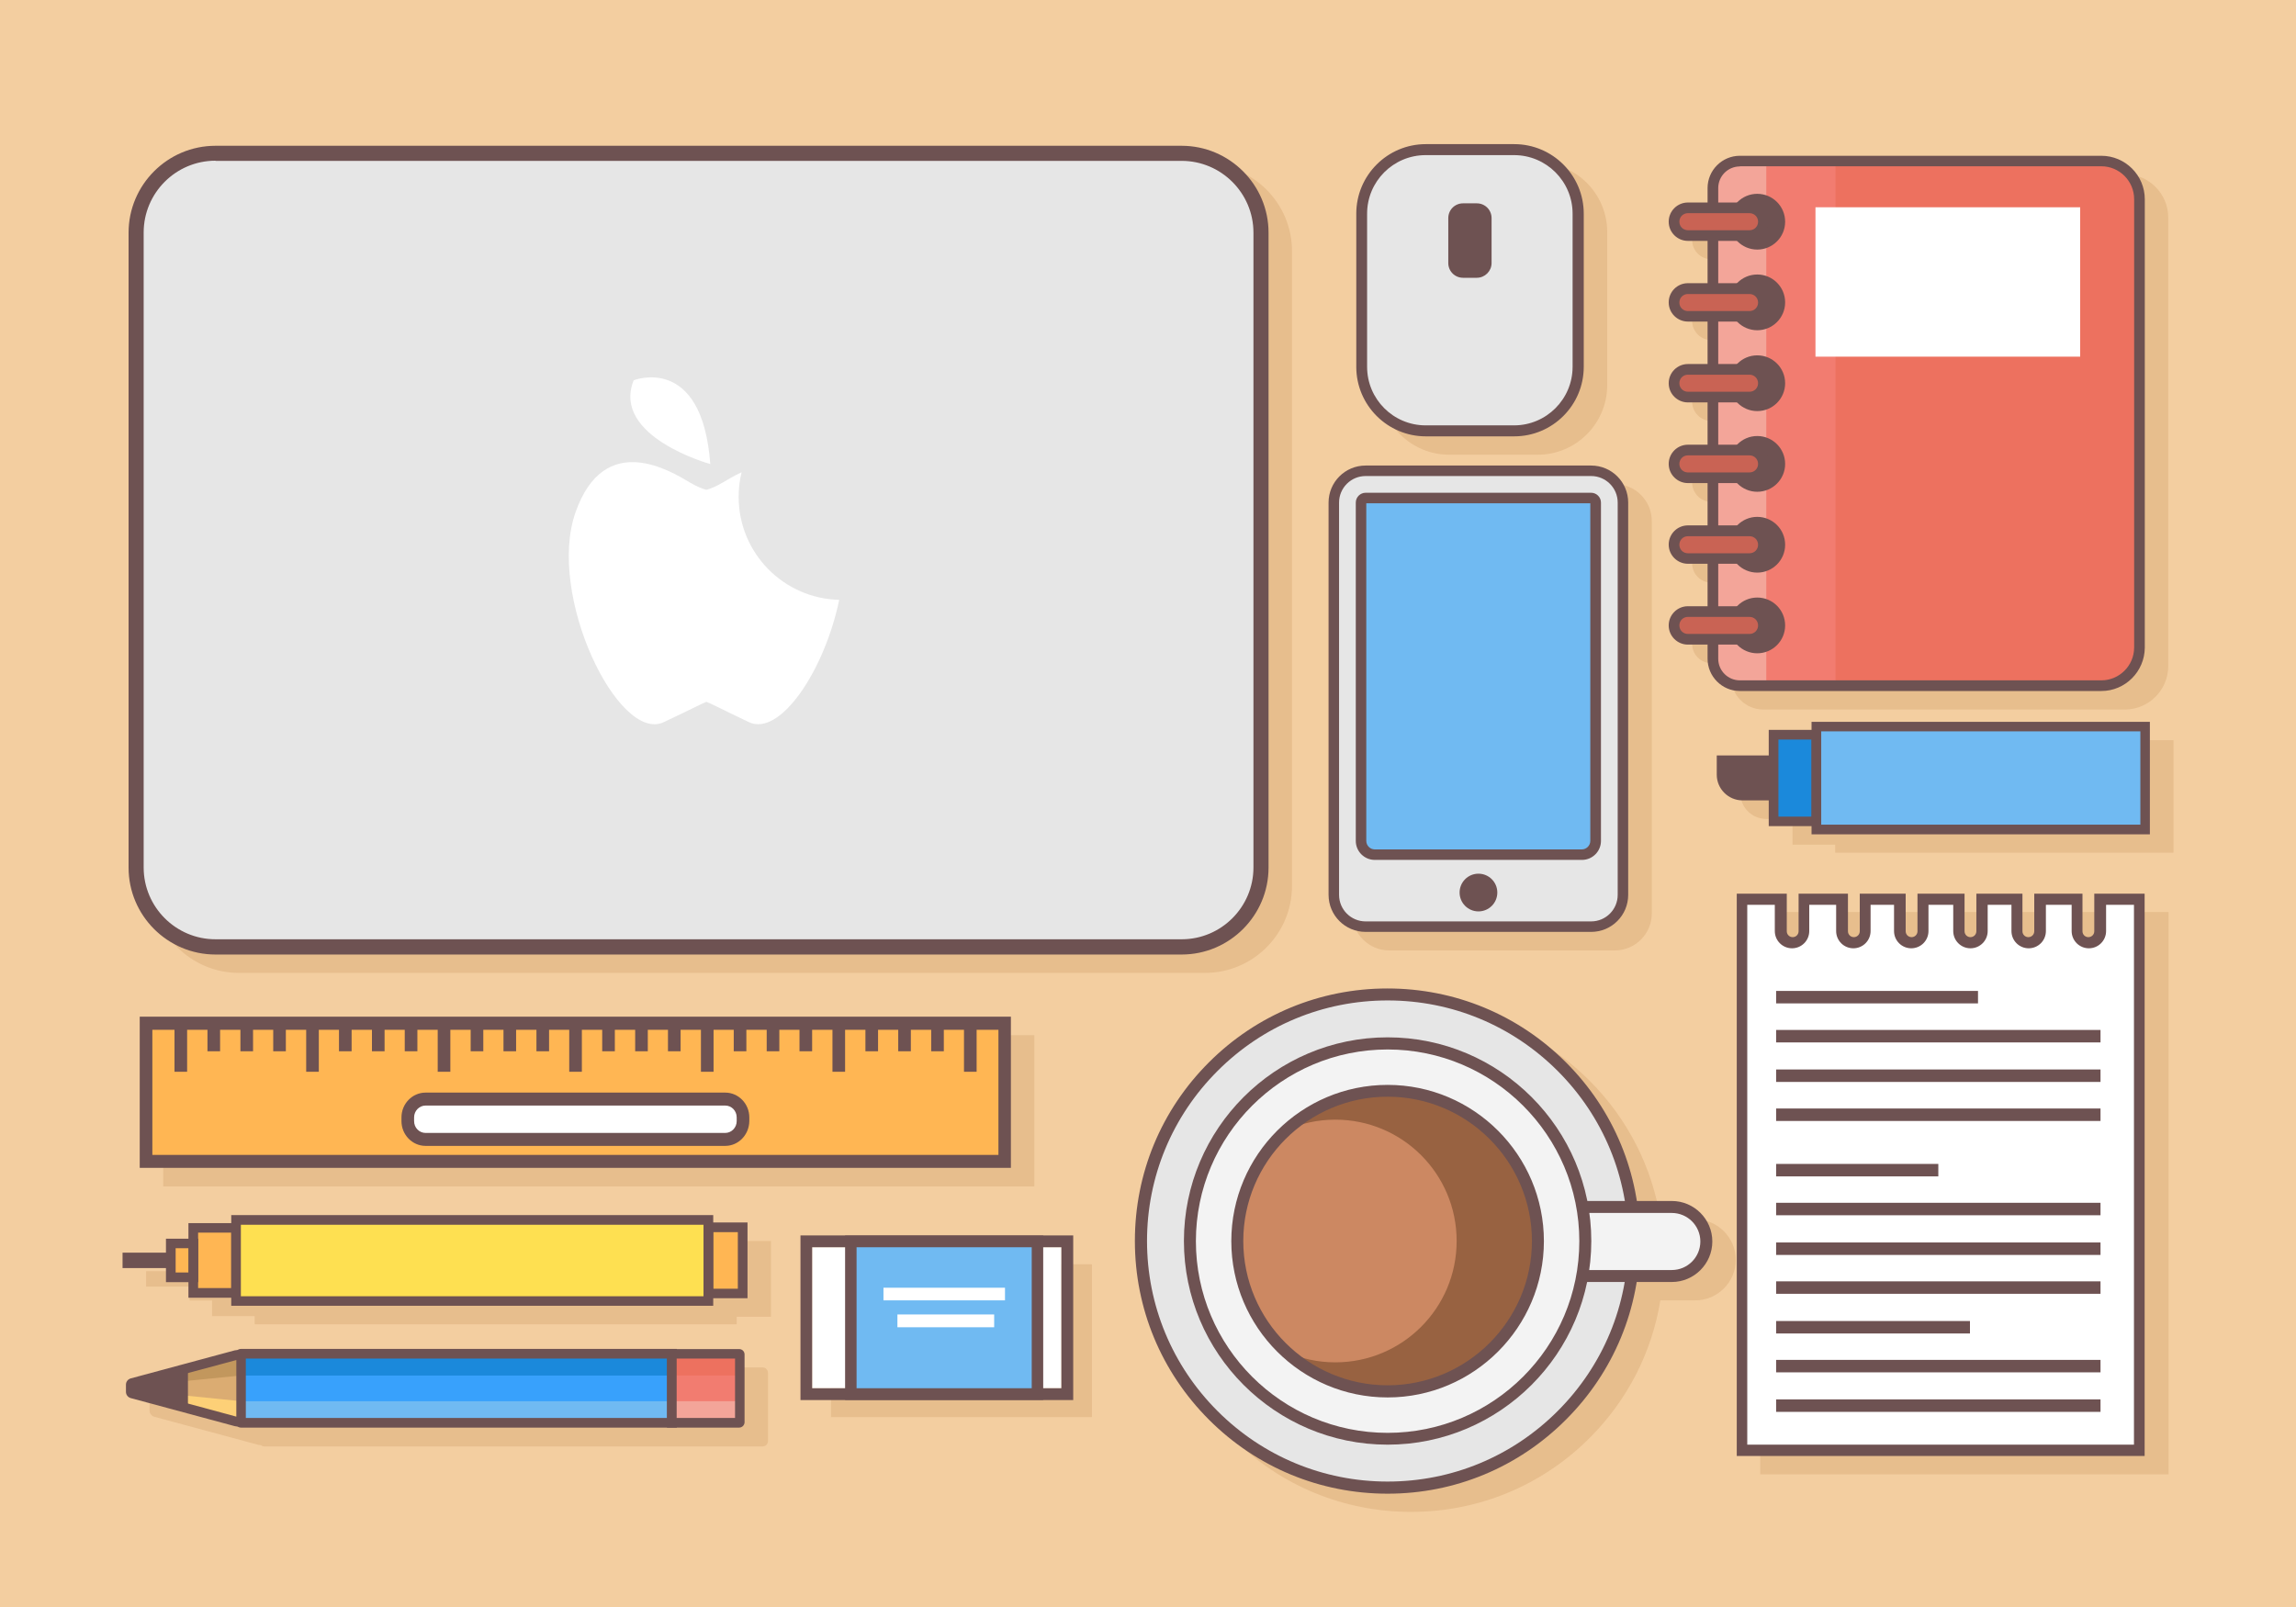 <?xml version="1.0" encoding="utf-8"?>
<!-- Generator: Adobe Illustrator 21.0.0, SVG Export Plug-In . SVG Version: 6.00 Build 0)  -->
<svg version="1.1" id="Layer_1" xmlns="http://www.w3.org/2000/svg" xmlns:xlink="http://www.w3.org/1999/xlink" x="0px" y="0px"
	 width="1400px" height="980px" viewBox="0 0 1400 980" style="enable-background:new 0 0 1400 980;" xml:space="preserve">
<style type="text/css">
	.st0{fill:#F3CEA0;}
	.st1{opacity:0.42;fill:#D6A774;}
	.st2{fill:#ED715F;}
	.st3{fill:#F27C70;}
	.st4{fill:#F3A599;}
	.st5{fill:#6E5252;}
	.st6{fill:#C96354;}
	.st7{fill:#FFFFFF;}
	.st8{fill:#E6E6E6;}
	.st9{fill:#F3F3F3;}
	.st10{fill:#986241;}
	.st11{fill:#CC8862;}
	.st12{fill:#38A1FC;}
	.st13{fill:#70BAF2;}
	.st14{fill:#1B89DB;}
	.st15{fill:#DBAC72;}
	.st16{fill:#FDD077;}
	.st17{fill:#C2975D;}
	.st18{fill:#FEE051;}
	.st19{fill:#FFB653;}
	.st20{fill:none;stroke:#6E5252;stroke-width:7;stroke-miterlimit:10;}
</style>
<rect class="st0" width="1400" height="980"/>
<path class="st1" d="M1043.5,381c-6.4,0-11.7,5.2-11.7,11.7c0,6.4,5.2,11.7,11.7,11.7h12v8.6c0,10.9,8.9,19.7,19.7,19.7h220.4
	c14.6,0,26.5-11.9,26.5-26.5V132.7c0-14.6-11.9-26.5-26.5-26.5h-220.4c-10.9,0-19.7,8.9-19.7,19.7v8.8h-12
	c-6.4,0-11.7,5.2-11.7,11.7c0,6.4,5.2,11.7,11.7,11.7h12V184h-12c-6.4,0-11.7,5.2-11.7,11.7c0,6.4,5.2,11.7,11.7,11.7h12v25.9h-12
	c-6.4,0-11.7,5.2-11.7,11.7c0,6.4,5.2,11.7,11.7,11.7h12v25.9h-12c-6.4,0-11.7,5.2-11.7,11.7c0,6.4,5.2,11.7,11.7,11.7h12v25.9h-12
	c-6.4,0-11.7,5.2-11.7,11.7c0,6.4,5.2,11.7,11.7,11.7h12V381H1043.5z"/>
<path class="st1" d="M1033.7,743.6h-21.2c-5.1-31.8-19.9-61.2-43.2-84.5c-29.1-29.1-67.8-45.1-108.9-45.1
	c-41.1,0-79.8,16-108.9,45.1c-29.1,29.1-45.1,67.8-45.1,108.9s16,79.8,45.1,108.9c29.1,29.1,67.8,45.1,108.9,45.1
	c41.1,0,79.8-16,108.9-45.1c23.1-23.1,38-52.3,43.1-83.9h21.3c13.6,0,24.7-11.1,24.7-24.7C1058.4,754.7,1047.3,743.6,1033.7,743.6z"
	/>
<path class="st1" d="M145.7,593.3h589.1c29.2,0,53-23.8,53-53V153.1c0-29.2-23.8-53-53-53H145.7c-29.2,0-53,23.8-53,53v387.2
	C92.7,569.6,116.5,593.3,145.7,593.3z"/>
<path class="st1" d="M883.7,277.3h53.9c23.4,0,42.4-19,42.4-42.4v-93.4c0-23.4-19-42.4-42.4-42.4h-53.9c-23.4,0-42.4,19-42.4,42.4
	v93.4C841.3,258.3,860.3,277.3,883.7,277.3z"/>
<path class="st1" d="M465,833.9h-38h-6H161.3c-0.8,0-1.6,0.3-2.2,0.8c-0.5,0-1.1,0-1.6,0.2l-63.4,17.1c-1.7,0.5-2.9,2-2.9,3.8v4.4
	c0,1.8,1.2,3.3,2.9,3.8l63.4,17.1c0.5,0.1,1.1,0.2,1.6,0.2c0.6,0.5,1.4,0.8,2.2,0.8h259.7h6h38c1.8,0,3.3-1.5,3.3-3.3v-41.3
	C468.3,835.4,466.9,833.9,465,833.9z"/>
<polygon class="st1" points="449.2,752.2 155.3,752.2 155.3,757.1 129.3,757.1 129.3,766.7 115.6,766.7 115.6,775.2 89.1,775.2 
	89.1,784.6 115.6,784.6 115.6,793.1 129.3,793.1 129.3,802.6 155.3,802.6 155.3,807.6 449.2,807.6 449.2,803 470.1,803 470.1,756.8 
	449.2,756.8 "/>
<path class="st1" d="M1118.9,451.5v4.9h-26V472h-31.7v11.7c0,8.6,7,15.7,15.7,15.7h16.1v15.7h26v4.9h206.3v-68.6H1118.9z"/>
<rect x="99.5" y="631.3" class="st1" width="531.2" height="92.2"/>
<path class="st1" d="M847.1,579.6h137.5c12.5,0,22.6-10.1,22.6-22.6V317.8c0-12.5-10.1-22.6-22.6-22.6H847.1
	c-12.5,0-22.6,10.1-22.6,22.6V557C824.5,569.4,834.6,579.6,847.1,579.6z"/>
<path class="st1" d="M1291.6,579.1c0,2-1.6,3.6-3.6,3.6s-3.6-1.6-3.6-3.6v-22.9H1255v22.9c0,2-1.6,3.6-3.6,3.6s-3.6-1.6-3.6-3.6
	v-22.9h-28.1v22.9c0,2-1.6,3.6-3.6,3.6s-3.6-1.6-3.6-3.6v-22.9h-28.7v22.9c0,2-1.6,3.6-3.6,3.6s-3.6-1.6-3.6-3.6v-22.9h-28v22.9
	c0,2-1.6,3.6-3.6,3.6c-2,0-3.6-1.6-3.6-3.6v-22.9H1111v22.9c0,2-1.6,3.6-3.6,3.6c-2,0-3.6-1.6-3.6-3.6v-22.9h-30.5v342.9h249V556.2
	h-30.7V579.1z"/>
<polygon class="st1" points="533.8,771 506.7,771 506.7,864.2 533.8,864.2 647.6,864.2 665.8,864.2 665.8,771 647.6,771 "/>
<g>
	<path class="st2" d="M1281.3,98.2h-220.4c-9.1,0-16.5,7.4-16.5,16.5v287c0,9.1,7.4,16.5,16.5,16.5h220.4
		c12.8,0,23.2-10.4,23.2-23.2V121.4C1304.5,108.6,1294.1,98.2,1281.3,98.2z"/>
	<path class="st2" d="M1281.3,98.2h-220.4c-9.1,0-16.5,7.4-16.5,16.5v287c0,9.1,7.4,16.5,16.5,16.5h220.4
		c12.8,0,23.2-10.4,23.2-23.2V121.4C1304.5,108.6,1294.1,98.2,1281.3,98.2z"/>
	<path class="st3" d="M1119.2,98.2h-58.2c-9.1,0-16.5,7.4-16.5,16.5v287c0,9.1,7.4,16.5,16.5,16.5h58.2V98.2z"/>
	<path class="st4" d="M1077,98.2h-16.1c-9.1,0-16.5,7.4-16.5,16.5v287c0,9.1,7.4,16.5,16.5,16.5h16.1V98.2z"/>
	<path class="st5" d="M1281.3,421.4h-220.4c-10.9,0-19.7-8.9-19.7-19.7v-287c0-10.9,8.9-19.7,19.7-19.7h220.4
		c14.6,0,26.5,11.9,26.5,26.5v273.5C1307.7,409.5,1295.9,421.4,1281.3,421.4z M1060.9,101.5c-7.3,0-13.2,5.9-13.2,13.2v287
		c0,7.3,5.9,13.2,13.2,13.2h220.4c11,0,20-9,20-20V121.4c0-11-9-20-20-20H1060.9z"/>
	<g>
		<g>
			<circle class="st5" cx="1071.5" cy="135.2" r="17"/>
			<g>
				<path class="st6" d="M1066.8,126.8h-37.6c-4.7,0-8.4,3.8-8.4,8.4v0c0,4.7,3.8,8.4,8.4,8.4h37.6c4.7,0,8.4-3.8,8.4-8.4v0
					C1075.3,130.5,1071.5,126.8,1066.8,126.8z"/>
				<path class="st5" d="M1066.8,146.9h-37.6c-6.4,0-11.7-5.2-11.7-11.7c0-6.4,5.2-11.7,11.7-11.7h37.6c6.4,0,11.7,5.2,11.7,11.7
					C1078.5,141.6,1073.3,146.9,1066.8,146.9z M1029.2,130c-2.9,0-5.2,2.3-5.2,5.2c0,2.9,2.3,5.2,5.2,5.2h37.6
					c2.9,0,5.2-2.3,5.2-5.2c0-2.9-2.3-5.2-5.2-5.2H1029.2z"/>
			</g>
		</g>
		<g>
			<circle class="st5" cx="1071.5" cy="184.4" r="17"/>
			<g>
				<path class="st6" d="M1066.8,176h-37.6c-4.7,0-8.4,3.8-8.4,8.4v0c0,4.7,3.8,8.4,8.4,8.4h37.6c4.7,0,8.4-3.8,8.4-8.4v0
					C1075.3,179.8,1071.5,176,1066.8,176z"/>
				<path class="st5" d="M1066.8,196.1h-37.6c-6.4,0-11.7-5.2-11.7-11.7c0-6.4,5.2-11.7,11.7-11.7h37.6c6.4,0,11.7,5.2,11.7,11.7
					C1078.5,190.9,1073.3,196.1,1066.8,196.1z M1029.2,179.3c-2.9,0-5.2,2.3-5.2,5.2c0,2.9,2.3,5.2,5.2,5.2h37.6
					c2.9,0,5.2-2.3,5.2-5.2c0-2.9-2.3-5.2-5.2-5.2H1029.2z"/>
			</g>
		</g>
		<g>
			<circle class="st5" cx="1071.5" cy="233.7" r="17"/>
			<g>
				<path class="st6" d="M1066.8,225.3h-37.6c-4.7,0-8.4,3.8-8.4,8.4v0c0,4.7,3.8,8.4,8.4,8.4h37.6c4.7,0,8.4-3.8,8.4-8.4v0
					C1075.3,229,1071.5,225.3,1066.8,225.3z"/>
				<path class="st5" d="M1066.8,245.4h-37.6c-6.4,0-11.7-5.2-11.7-11.7c0-6.4,5.2-11.7,11.7-11.7h37.6c6.4,0,11.7,5.2,11.7,11.7
					C1078.5,240.1,1073.3,245.4,1066.8,245.4z M1029.2,228.5c-2.9,0-5.2,2.3-5.2,5.2c0,2.9,2.3,5.2,5.2,5.2h37.6
					c2.9,0,5.2-2.3,5.2-5.2c0-2.9-2.3-5.2-5.2-5.2H1029.2z"/>
			</g>
		</g>
		<g>
			<circle class="st5" cx="1071.5" cy="282.9" r="17"/>
			<g>
				<path class="st6" d="M1066.8,274.5h-37.6c-4.7,0-8.4,3.8-8.4,8.4v0c0,4.7,3.8,8.4,8.4,8.4h37.6c4.7,0,8.4-3.8,8.4-8.4v0
					C1075.3,278.3,1071.5,274.5,1066.8,274.5z"/>
				<path class="st5" d="M1066.8,294.6h-37.6c-6.4,0-11.7-5.2-11.7-11.7c0-6.4,5.2-11.7,11.7-11.7h37.6c6.4,0,11.7,5.2,11.7,11.7
					C1078.5,289.4,1073.3,294.6,1066.8,294.6z M1029.2,277.7c-2.9,0-5.2,2.3-5.2,5.2c0,2.9,2.3,5.2,5.2,5.2h37.6
					c2.9,0,5.2-2.3,5.2-5.2c0-2.9-2.3-5.2-5.2-5.2H1029.2z"/>
			</g>
		</g>
		<g>
			<circle class="st5" cx="1071.5" cy="332.2" r="17"/>
			<g>
				<path class="st6" d="M1066.8,323.7h-37.6c-4.7,0-8.4,3.8-8.4,8.4l0,0c0,4.7,3.8,8.4,8.4,8.4h37.6c4.7,0,8.4-3.8,8.4-8.4l0,0
					C1075.3,327.5,1071.5,323.7,1066.8,323.7z"/>
				<path class="st5" d="M1066.8,343.8h-37.6c-6.4,0-11.7-5.2-11.7-11.7c0-6.4,5.2-11.7,11.7-11.7h37.6c6.4,0,11.7,5.2,11.7,11.7
					C1078.5,338.6,1073.3,343.8,1066.8,343.8z M1029.2,327c-2.9,0-5.2,2.3-5.2,5.2c0,2.9,2.3,5.2,5.2,5.2h37.6
					c2.9,0,5.2-2.3,5.2-5.2c0-2.9-2.3-5.2-5.2-5.2H1029.2z"/>
			</g>
		</g>
		<g>
			<circle class="st5" cx="1071.5" cy="381.4" r="17"/>
			<g>
				<path class="st6" d="M1066.8,373h-37.6c-4.7,0-8.4,3.8-8.4,8.4l0,0c0,4.7,3.8,8.4,8.4,8.4h37.6c4.7,0,8.4-3.8,8.4-8.4l0,0
					C1075.3,376.8,1071.5,373,1066.8,373z"/>
				<path class="st5" d="M1066.8,393.1h-37.6c-6.4,0-11.7-5.2-11.7-11.7c0-6.4,5.2-11.7,11.7-11.7h37.6c6.4,0,11.7,5.2,11.7,11.7
					C1078.5,387.9,1073.3,393.1,1066.8,393.1z M1029.2,376.2c-2.9,0-5.2,2.3-5.2,5.2c0,2.9,2.3,5.2,5.2,5.2h37.6
					c2.9,0,5.2-2.3,5.2-5.2c0-2.9-2.3-5.2-5.2-5.2H1029.2z"/>
			</g>
		</g>
	</g>
	<rect x="1107" y="126.4" class="st7" width="161.4" height="91.1"/>
</g>
<g>
	<circle class="st8" cx="846.1" cy="756.8" r="150.4"/>
	<path class="st5" d="M846.1,910.9c-41.1,0-79.8-16-108.9-45.1C708.1,836.7,692,798,692,756.8s16-79.8,45.1-108.9
		c29.1-29.1,67.8-45.1,108.9-45.1c41.1,0,79.8,16,108.9,45.1c29.1,29.1,45.1,67.8,45.1,108.9s-16,79.8-45.1,108.9
		C925.9,894.8,887.2,910.9,846.1,910.9z M846.1,610.1c-39.2,0-76,15.3-103.7,43c-27.7,27.7-43,64.6-43,103.7s15.3,76,43,103.7
		c27.7,27.7,64.6,43,103.7,43c39.2,0,76-15.3,103.7-43c27.7-27.7,43-64.6,43-103.7s-15.3-76-43-103.7
		C922.1,625.4,885.3,610.1,846.1,610.1z"/>
	<g>
		<path class="st9" d="M1019.4,736H916v42.1h103.3c11.6,0,21.1-9.4,21.1-21.1v0C1040.5,745.5,1031,736,1019.4,736z"/>
		<path class="st5" d="M1019.4,781.8h-107v-49.4h107c13.6,0,24.7,11.1,24.7,24.7S1033,781.8,1019.4,781.8z M919.7,774.5h99.7
			c9.6,0,17.4-7.8,17.4-17.4c0-9.6-7.8-17.4-17.4-17.4h-99.7V774.5z"/>
	</g>
	<circle class="st9" cx="846.1" cy="756.8" r="120.5"/>
	<circle class="st10" cx="846.1" cy="756.8" r="91.7"/>
	<path class="st11" d="M784.1,824.4c9.2,4.1,19.4,6.4,30.1,6.4c40.9,0,74-33.1,74-74c0-40.9-33.1-74-74-74
		c-10.7,0-20.9,2.3-30.1,6.4c-18.3,16.8-29.8,40.8-29.8,67.6C754.4,783.6,765.9,807.7,784.1,824.4z"/>
	<path class="st5" d="M846.1,881c-68.5,0-124.2-55.7-124.2-124.2s55.7-124.2,124.2-124.2s124.2,55.7,124.2,124.2
		S914.5,881,846.1,881z M846.1,640c-64.4,0-116.9,52.4-116.9,116.9s52.4,116.9,116.9,116.9s116.9-52.4,116.9-116.9
		S910.5,640,846.1,640z"/>
	<path class="st5" d="M846.1,852.2c-52.6,0-95.3-42.8-95.3-95.3c0-52.6,42.8-95.3,95.3-95.3c52.6,0,95.3,42.8,95.3,95.3
		C941.4,809.4,898.6,852.2,846.1,852.2z M846.1,668.8c-48.5,0-88,39.5-88,88c0,48.5,39.5,88,88,88c48.5,0,88-39.5,88-88
		C934.1,708.3,894.6,668.8,846.1,668.8z"/>
</g>
<g>
	<path class="st8" d="M720.5,577.5H131.4c-26.6,0-48.4-21.8-48.4-48.4V141.9c0-26.6,21.8-48.4,48.4-48.4h589.1
		c26.6,0,48.4,21.8,48.4,48.4v387.2C768.9,555.7,747.1,577.5,720.5,577.5z"/>
	<path class="st5" d="M720.5,582.1H131.4c-29.2,0-53-23.8-53-53V141.9c0-29.2,23.8-53,53-53h589.1c29.2,0,53,23.8,53,53v387.2
		C773.5,558.3,749.7,582.1,720.5,582.1z M131.4,98c-24.2,0-43.8,19.7-43.8,43.8v387.2c0,24.2,19.7,43.8,43.8,43.8h589.1
		c24.2,0,43.8-19.7,43.8-43.8V141.9c0-24.2-19.7-43.8-43.8-43.8H131.4z"/>
	<g>
		<path class="st7" d="M450.4,303c0-5.2,0.6-10.2,1.8-15c-4.9,2.3-8.9,4.7-11.4,6.2c-4.5,2.6-7.7,3.9-10.1,4.5
			c-2.4-0.6-5.7-1.9-10.1-4.5c-11.4-6.7-52-32.2-69.7,18.3c-17.7,50.5,26.2,140.9,53.8,127.9c18.1-8.5,22.9-11.2,26-12.4
			c3.1,1.1,7.9,3.8,26,12.4c19.1,9,46.2-31.9,55-74.6C477.7,365,450.4,337.2,450.4,303z"/>
		<path class="st7" d="M433.1,283c0,0-60.5-16.7-46.7-51.1C386.4,231.9,428.1,215.4,433.1,283z"/>
	</g>
</g>
<g>
	<path class="st8" d="M923.3,262.7h-53.9c-21.6,0-39.1-17.5-39.1-39.1v-93.4c0-21.6,17.5-39.1,39.1-39.1h53.9
		c21.6,0,39.1,17.5,39.1,39.1v93.4C962.3,245.3,944.8,262.7,923.3,262.7z"/>
	<path class="st5" d="M900.5,169.4h-8.4c-5,0-9-4-9-9V133c0-5,4-9,9-9h8.4c5,0,9,4,9,9v27.4C909.5,165.4,905.4,169.4,900.5,169.4z"
		/>
	<path class="st5" d="M923.3,266.1h-53.9c-23.4,0-42.4-19-42.4-42.4v-93.4c0-23.4,19-42.4,42.4-42.4h53.9c23.4,0,42.4,19,42.4,42.4
		v93.4C965.7,247.1,946.7,266.1,923.3,266.1z M869.3,94.6c-19.7,0-35.7,16-35.7,35.7v93.4c0,19.7,16,35.7,35.7,35.7h53.9
		c19.7,0,35.7-16,35.7-35.7v-93.4c0-19.7-16-35.7-35.7-35.7H869.3z"/>
</g>
<g>
	<g>
		
			<rect x="256.9" y="714.8" transform="matrix(6.123234e-17 -1 1 6.123234e-17 -568.677 1124.581)" class="st12" width="42.1" height="263.6"/>
		
			<rect x="271.3" y="729.3" transform="matrix(6.123234e-17 -1 1 6.123234e-17 -583.111 1139.016)" class="st13" width="13.2" height="263.6"/>
		
			<rect x="271.3" y="700.4" transform="matrix(6.123234e-17 -1 1 6.123234e-17 -554.243 1110.147)" class="st14" width="13.2" height="263.6"/>
		<path class="st5" d="M412.7,822.7v47.9H147c-2.1,0-3.8-1.7-3.8-3.8v-40.4c0-2.1,1.7-3.8,3.8-3.8H412.7z M406.8,864.7v-36.2H149.1
			v36.2H406.8z"/>
	</g>
	<g>
		
			<rect x="409.3" y="825.9" transform="matrix(-1.836970e-16 1 -1 -1.836970e-16 1277.004 416.254)" class="st3" width="42.1" height="41.4"/>
		
			<rect x="423.8" y="811.5" transform="matrix(-1.836970e-16 1 -1 -1.836970e-16 1262.57 401.82)" class="st2" width="13.2" height="41.4"/>
		
			<rect x="423.8" y="840.3" transform="matrix(-1.836970e-16 1 -1 -1.836970e-16 1291.439 430.689)" class="st4" width="13.2" height="41.4"/>
		<path class="st5" d="M454,826v41.3c0,1.8-1.5,3.3-3.3,3.3h-44v-47.9h44C452.5,822.7,454,824.1,454,826z M448.2,864.7v-36.2h-35.6
			v36.2H448.2z"/>
	</g>
	<g>
		<path class="st15" d="M147,825.6v42.1l-66.5-17.9c-0.4-0.1-0.7-0.5-0.7-1v-4.4c0-0.4,0.3-0.8,0.7-1L147,825.6z"/>
		<path class="st16" d="M147,854.5v13.2l-66.5-17.9c-0.4-0.1-0.7-0.5-0.7-1l0,0c0-0.6,0.5-1,1.1-1L147,854.5z"/>
		<path class="st17" d="M147,825.6v13.2l-66.1,6.6c-0.6,0.1-1.1-0.4-1.1-1l0,0c0-0.4,0.3-0.8,0.7-1L147,825.6z"/>
		<path class="st5" d="M149.9,828.8v35.7c0,1.7-0.8,3.2-2.1,4.3c-1.3,1-3,1.4-4.7,0.9l-63.4-17.1c-1.7-0.5-2.9-2-2.9-3.8v-4.4
			c0-1.8,1.2-3.3,2.9-3.8l63.4-17.1c1.6-0.4,3.3-0.1,4.7,0.9C149.2,825.5,149.9,827.1,149.9,828.8z M144.1,863.9v-34.5l-61.4,16.5
			v1.4L144.1,863.9z"/>
	</g>
	<path class="st5" d="M80.5,843.5c-0.4,0.1-0.7,0.5-0.7,1v1.1v2.2v1.1c0,0.4,0.3,0.8,0.7,1l34.1,9.2v-7.7V842v-7.7L80.5,843.5z"/>
</g>
<g>
	
		<rect x="263.2" y="624.6" transform="matrix(6.123234e-17 -1 1 6.123234e-17 -480.719 1056.561)" class="st18" width="49.5" height="288.1"/>
	
		<rect x="111.1" y="755.6" transform="matrix(6.123234e-17 -1 1 6.123234e-17 -637.764 899.516)" class="st19" width="39.6" height="26"/>
	
		<rect x="100.8" y="761.7" transform="matrix(6.123234e-17 -1 1 6.123234e-17 -657.55 879.731)" class="st19" width="20.6" height="13.8"/>
	
		<rect x="84.8" y="753.9" transform="matrix(6.123234e-17 -1 1 6.123234e-17 -679.17 858.11)" class="st5" width="9.4" height="29.4"/>
	
		<rect x="422.2" y="758.2" transform="matrix(6.123234e-17 -1 1 6.123234e-17 -326.246 1211.034)" class="st19" width="40.3" height="20.9"/>
	<path class="st5" d="M434.9,741v55.3H141V741H434.9z M429,790.5v-43.6H146.8v43.6H429z"/>
	<path class="st5" d="M146.8,745.9v45.5h-31.9v-45.5H146.8z M141,785.5v-33.8h-20.2v33.8H141z"/>
	<path class="st5" d="M120.9,755.4v26.5h-19.7v-26.5H120.9z M115.1,776v-14.8h-8V776H115.1z"/>
	<path class="st5" d="M455.8,745.5v46.2H429v-46.2H455.8z M449.9,785.9v-34.5h-15v34.5H449.9z"/>
</g>
<rect x="1176.4" y="374.2" transform="matrix(6.123234e-17 -1 1 6.123234e-17 733.254 1682.229)" class="st13" width="62.7" height="200.5"/>
<rect x="1068.1" y="461.5" transform="matrix(6.123234e-17 -1 1 6.123234e-17 619.993 1568.969)" class="st14" width="52.9" height="26"/>
<path class="st5" d="M1310.9,440.2v68.6h-206.3v-68.6H1310.9z M1305.1,502.9v-56.9h-194.6v56.9H1305.1z"/>
<path class="st5" d="M1110.4,445.1v58.7h-31.9v-58.7H1110.4z M1104.6,498v-47h-20.2v47H1104.6z"/>
<path class="st5" d="M1078.7,460.7v27.4h-16.2c-8.6,0-15.7-7-15.7-15.7v-11.7H1078.7z"/>
<g>
	<rect x="89.1" y="624" class="st19" width="523.6" height="84.3"/>
	<path class="st7" d="M442,670.2H259.7c-6.1,0-11,4.9-11,11v2.7c0,6.1,4.9,11,11,11H442c6.1,0,11-4.9,11-11v-2.7
		C453,675.1,448.1,670.2,442,670.2z"/>
	<path class="st5" d="M442.2,698.8H259.5c-8.1,0-14.7-6.8-14.7-15.1v-2.3c0-8.3,6.6-15.1,14.7-15.1h182.7c8.1,0,14.7,6.8,14.7,15.1
		v2.3C456.8,692,450.3,698.8,442.2,698.8z M259.5,674.2c-3.8,0-7,3.2-7,7.2v2.3c0,4,3.1,7.2,7,7.2h182.7c3.8,0,7-3.2,7-7.2v-2.3
		c0-4-3.1-7.2-7-7.2H259.5z"/>
	<path class="st5" d="M616.5,712.2H85.2v-92.2h531.2V712.2z M92.9,704.3h515.9V628H92.9V704.3z"/>
	<rect x="106.4" y="626.1" class="st5" width="7.7" height="27.5"/>
	<rect x="126.5" y="626.1" class="st5" width="7.7" height="15"/>
	<rect x="146.6" y="626.1" class="st5" width="7.7" height="15"/>
	<rect x="166.6" y="626.1" class="st5" width="7.7" height="15"/>
	<rect x="186.7" y="626.1" class="st5" width="7.7" height="27.5"/>
	<rect x="206.7" y="626.1" class="st5" width="7.7" height="15"/>
	<rect x="226.8" y="626.1" class="st5" width="7.7" height="15"/>
	<rect x="246.8" y="626.1" class="st5" width="7.7" height="15"/>
	<rect x="266.9" y="626.1" class="st5" width="7.7" height="27.5"/>
	<rect x="287" y="626.1" class="st5" width="7.7" height="15"/>
	<rect x="307" y="626.1" class="st5" width="7.7" height="15"/>
	<rect x="327.1" y="626.1" class="st5" width="7.7" height="15"/>
	<rect x="347.1" y="626.1" class="st5" width="7.7" height="27.5"/>
	<rect x="367.2" y="626.1" class="st5" width="7.7" height="15"/>
	<rect x="387.3" y="626.1" class="st5" width="7.7" height="15"/>
	<rect x="407.3" y="626.1" class="st5" width="7.7" height="15"/>
	<rect x="427.4" y="626.1" class="st5" width="7.7" height="27.5"/>
	<rect x="447.4" y="626.1" class="st5" width="7.7" height="15"/>
	<rect x="467.5" y="626.1" class="st5" width="7.7" height="15"/>
	<rect x="487.5" y="626.1" class="st5" width="7.7" height="15"/>
	<rect x="507.6" y="626.1" class="st5" width="7.7" height="27.5"/>
	<rect x="527.7" y="626.1" class="st5" width="7.7" height="15"/>
	<rect x="547.7" y="626.1" class="st5" width="7.7" height="15"/>
	<rect x="567.8" y="626.1" class="st5" width="7.7" height="15"/>
	<rect x="587.8" y="626.1" class="st5" width="7.7" height="27.5"/>
</g>
<g>
	<path class="st8" d="M970.2,287.1H832.7c-10.7,0-19.4,8.7-19.4,19.4v239.2c0,10.7,8.7,19.4,19.4,19.4h137.5
		c10.7,0,19.4-8.7,19.4-19.4V306.5C989.6,295.8,980.9,287.1,970.2,287.1z M973,512.8c0,4.6-3.8,8.4-8.4,8.4H838.3
		c-4.6,0-8.4-3.8-8.4-8.4V306.5c0-1.5,1.3-2.8,2.8-2.8h137.5c1.5,0,2.8,1.3,2.8,2.8V512.8z"/>
	<path class="st13" d="M970.2,303.7H832.7c-1.5,0-2.8,1.3-2.8,2.8v206.3c0,4.6,3.8,8.4,8.4,8.4h126.2c4.6,0,8.4-3.8,8.4-8.4V306.5
		C973,305,971.8,303.7,970.2,303.7z"/>
	<path class="st5" d="M970.2,568.3H832.7c-12.5,0-22.6-10.1-22.6-22.6V306.5c0-12.5,10.1-22.6,22.6-22.6h137.5
		c12.5,0,22.6,10.1,22.6,22.6v239.2C992.8,558.2,982.7,568.3,970.2,568.3z M832.7,290.3c-9,0-16.2,7.3-16.2,16.2v239.2
		c0,9,7.3,16.2,16.2,16.2h137.5c9,0,16.2-7.3,16.2-16.2V306.5c0-9-7.3-16.2-16.2-16.2H832.7z"/>
	<path class="st5" d="M964.6,524.4H838.3c-6.4,0-11.6-5.2-11.6-11.6V306.5c0-3.3,2.7-6,6-6h137.5c3.3,0,6,2.7,6,6v206.3
		C976.2,519.2,971,524.4,964.6,524.4z M833.1,306.9v205.9c0,2.9,2.4,5.2,5.2,5.2h126.2c2.9,0,5.2-2.4,5.2-5.2V306.9H833.1z"/>
	<circle class="st5" cx="901.5" cy="544.3" r="11.5"/>
</g>
<g>
	<path class="st7" d="M1280.7,548.4v19.5c0,3.9-3.2,7-7,7c-3.9,0-7-3.2-7-7v-19.5h-22.5v19.5c0,3.9-3.2,7-7,7h0c-3.9,0-7-3.2-7-7
		v-19.5h-21.3v19.5c0,3.9-3.2,7-7,7s-7-3.2-7-7v-19.5h-21.9v19.5c0,3.9-3.2,7-7,7c-3.9,0-7-3.2-7-7v-19.5h-21.2v19.5
		c0,3.9-3.2,7-7,7c-3.9,0-7-3.2-7-7v-19.5h-23.3v19.5c0,3.9-3.2,7-7,7l0,0c-3.9,0-7-3.2-7-7v-19.5h-23.7v336.1h242.2V548.4H1280.7z"
		/>
	<path class="st5" d="M1308,887.9h-249V545h30.5v22.9c0,2,1.6,3.6,3.6,3.6c2,0,3.6-1.6,3.6-3.6V545h30.1v22.9c0,2,1.6,3.6,3.6,3.6
		c2,0,3.6-1.6,3.6-3.6V545h28v22.9c0,2,1.6,3.6,3.6,3.6c2,0,3.6-1.6,3.6-3.6V545h28.7v22.9c0,2,1.6,3.6,3.6,3.6s3.6-1.6,3.6-3.6V545
		h28.1v22.9c0,2,1.6,3.6,3.6,3.6c2,0,3.6-1.6,3.6-3.6V545h29.4v22.9c0,2,1.6,3.6,3.6,3.6c2,0,3.6-1.6,3.6-3.6V545h30.7V887.9z
		 M1065.8,881h235.4V551.8h-17v16c0,5.8-4.7,10.5-10.5,10.5c-5.8,0-10.5-4.7-10.5-10.5v-16h-15.7v16c0,5.8-4.7,10.5-10.5,10.5
		s-10.5-4.7-10.5-10.5v-16h-14.5v16c0,5.8-4.7,10.5-10.5,10.5s-10.5-4.7-10.5-10.5v-16h-15.1v16c0,5.8-4.7,10.5-10.5,10.5
		c-5.8,0-10.5-4.7-10.5-10.5v-16h-14.3v16c0,5.8-4.7,10.5-10.5,10.5s-10.5-4.7-10.5-10.5v-16h-16.4v16c0,5.8-4.7,10.5-10.5,10.5
		s-10.5-4.7-10.5-10.5v-16h-16.8V881z"/>
	<rect x="1083" y="604.3" class="st5" width="123.1" height="7.6"/>
	<rect x="1083" y="628.1" class="st5" width="197.8" height="7.6"/>
	<rect x="1083" y="652.2" class="st5" width="197.8" height="7.6"/>
	<rect x="1083" y="676" class="st5" width="197.8" height="7.6"/>
	<rect x="1083" y="709.8" class="st5" width="98.9" height="7.6"/>
	<rect x="1083" y="733.5" class="st5" width="197.8" height="7.6"/>
	<rect x="1083" y="757.7" class="st5" width="197.8" height="7.6"/>
	<rect x="1083" y="781.4" class="st5" width="197.8" height="7.6"/>
	<rect x="1083" y="805.6" class="st5" width="118.2" height="7.6"/>
	<rect x="1083" y="829.3" class="st5" width="197.8" height="7.6"/>
	<rect x="1083" y="853.4" class="st5" width="197.8" height="7.6"/>
</g>
<g>
	<rect x="495.2" y="760.6" class="st7" width="152" height="86"/>
	<rect x="518.8" y="757" class="st13" width="113.8" height="93.2"/>
	<rect x="518.8" y="757" class="st20" width="113.8" height="93.2"/>
	<rect x="538.7" y="785.3" class="st7" width="74.1" height="7.7"/>
	<rect x="547.2" y="801.6" class="st7" width="59" height="7.8"/>
	<path class="st5" d="M654.4,853.8H488.1V753.4h166.3V853.8z M495.2,846.6h152v-86h-152V846.6z"/>
</g>
</svg>

